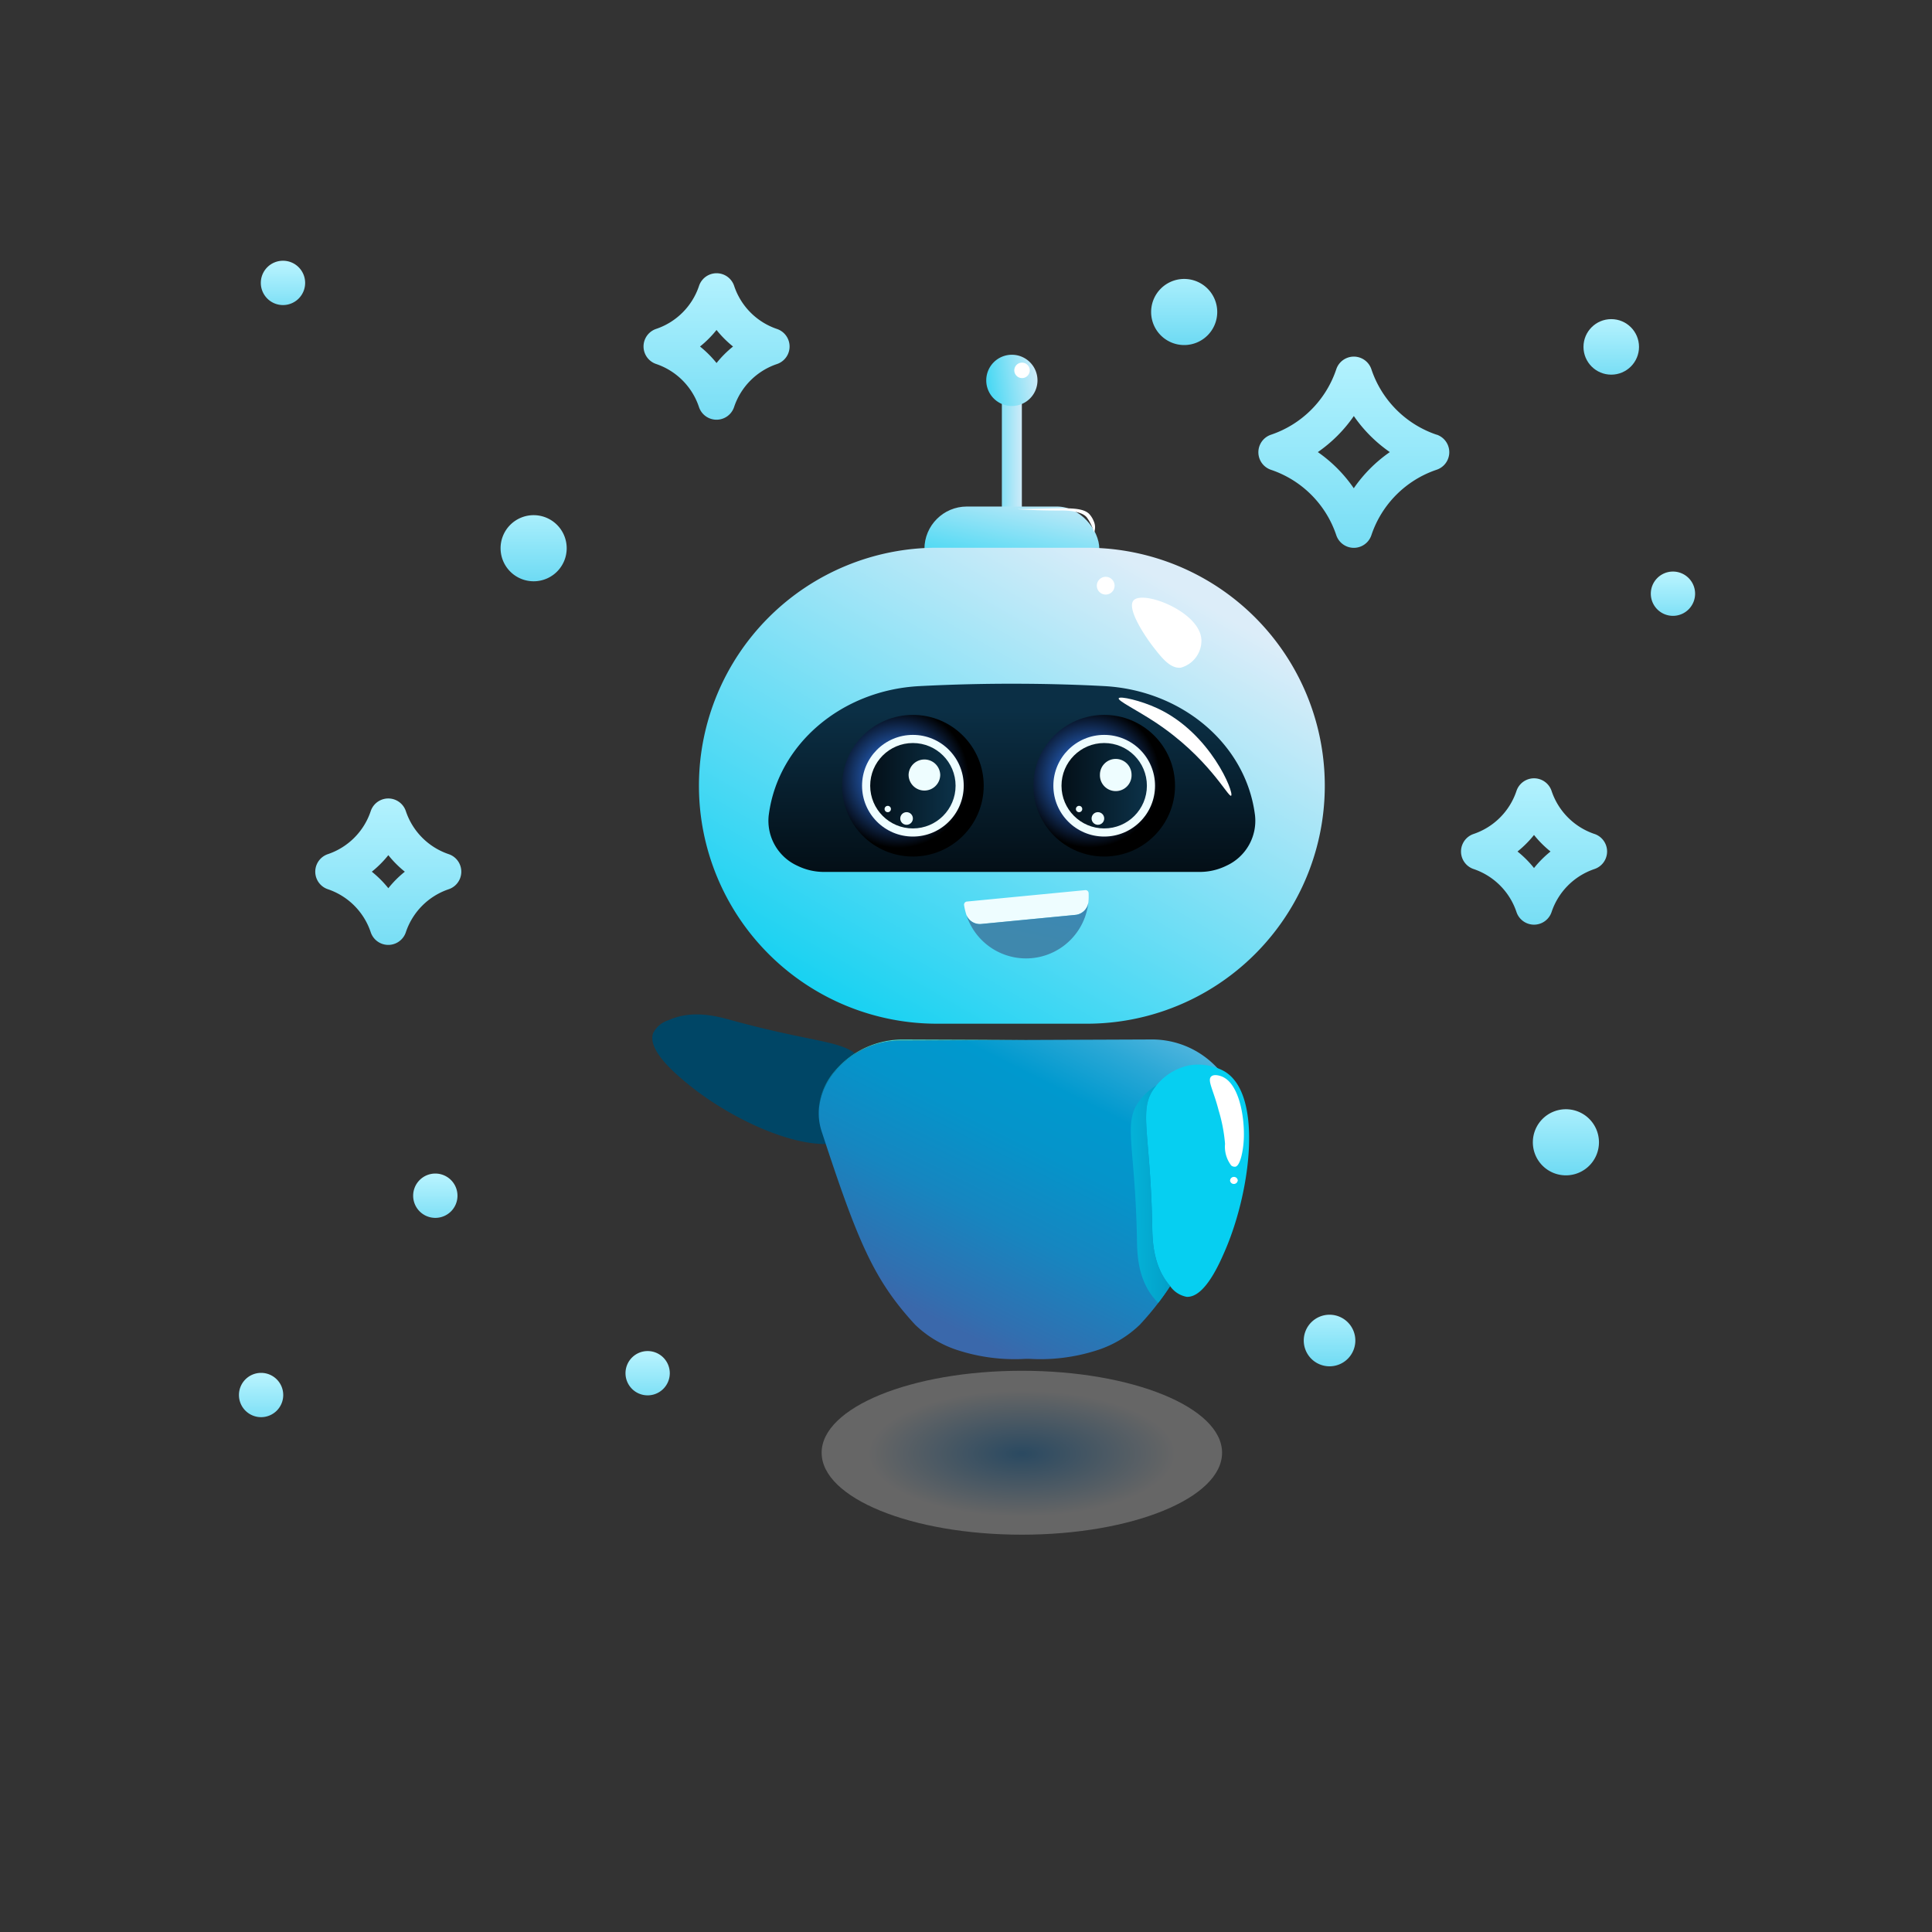 <svg id="Capa_1" data-name="Capa 1" xmlns="http://www.w3.org/2000/svg" xmlns:xlink="http://www.w3.org/1999/xlink" viewBox="0 0 1000 1000"><rect x="0" y="0" width="1000" height="1000" fill="#333333" stroke="none"/><defs><style>.cls-1{fill:url(#Degradado_sin_nombre_44);}.cls-2{fill:url(#Degradado_sin_nombre_14);}.cls-3{fill:url(#Degradado_sin_nombre_14-2);}.cls-4{fill:url(#Degradado_sin_nombre_14-3);}.cls-5{fill:url(#Degradado_sin_nombre_9);}.cls-6{fill:url(#Degradado_sin_nombre_8);}.cls-7{fill:#eefdff;}.cls-8{fill:url(#Degradado_sin_nombre_9-2);}.cls-9{fill:url(#Degradado_sin_nombre_8-2);}.cls-10{fill:url(#Degradado_sin_nombre_9-3);}.cls-11{fill:url(#Degradado_sin_nombre_14-4);}.cls-12{fill:#fff;}.cls-13{fill:url(#Degradado_sin_nombre_11);}.cls-14{fill:url(#Degradado_sin_nombre_12);}.cls-15{fill:url(#Degradado_sin_nombre_13);}.cls-16{fill:url(#Degradado_sin_nombre_14-5);}.cls-17{fill:url(#Degradado_sin_nombre_15);}.cls-18{opacity:0.25;isolation:isolate;fill:url(#Degradado_sin_nombre_16);}.cls-19{fill:url(#Degradado_sin_nombre_30);}.cls-20{fill:url(#Degradado_sin_nombre_30-2);}.cls-21{fill:url(#Degradado_sin_nombre_30-3);}.cls-22{fill:url(#Degradado_sin_nombre_30-4);}.cls-23{fill:url(#Degradado_sin_nombre_30-5);}.cls-24{fill:url(#Degradado_sin_nombre_30-6);}.cls-25{fill:url(#Degradado_sin_nombre_30-7);}.cls-26{fill:url(#Degradado_sin_nombre_30-8);}.cls-27{fill:url(#Degradado_sin_nombre_30-9);}.cls-28{fill:url(#Degradado_sin_nombre_30-10);}.cls-29{fill:url(#Degradado_sin_nombre_30-11);}.cls-30{fill:url(#Degradado_sin_nombre_30-12);}.cls-31{fill:url(#Degradado_sin_nombre_30-13);}.cls-32{fill:url(#Degradado_sin_nombre_30-14);}</style><linearGradient id="Degradado_sin_nombre_44" x1="-1879.65" y1="984.8" x2="-1872.61" y2="997.19" gradientTransform="matrix(23.67, 0, 0, -13.79, 44364.21, 14672.98)" gradientUnits="userSpaceOnUse"><stop offset="0" stop-color="#06bed8"/><stop offset="1" stop-color="#004666"/></linearGradient><linearGradient id="Degradado_sin_nombre_14" x1="-946.04" y1="1041.97" x2="-931.45" y2="1042.29" gradientTransform="matrix(2.13, 0, 0, -13.96, 2514.88, 14785.3)" gradientUnits="userSpaceOnUse"><stop offset="0" stop-color="#06cff1"/><stop offset="1" stop-color="#dcedf9"/></linearGradient><linearGradient id="Degradado_sin_nombre_14-2" x1="-1830.27" y1="1029.73" x2="-1827.31" y2="1036.5" gradientTransform="matrix(18.62, 0, 0, -9.18, 34568.81, 9764.97)" xlink:href="#Degradado_sin_nombre_14"/><linearGradient id="Degradado_sin_nombre_14-3" x1="-1913.46" y1="1043.58" x2="-1910.18" y2="1047.89" gradientTransform="matrix(66.62, 0, 0, -50.66, 127871.2, 53393.92)" xlink:href="#Degradado_sin_nombre_14"/><linearGradient id="Degradado_sin_nombre_9" x1="-1902.49" y1="1035.82" x2="-1902.46" y2="1040.19" gradientTransform="matrix(51.82, 0, 0, -20.02, 99116.95, 21192.53)" gradientUnits="userSpaceOnUse"><stop offset="0" stop-color="#030d14"/><stop offset="1" stop-color="#0b2f45"/></linearGradient><radialGradient id="Degradado_sin_nombre_8" cx="-1804.37" cy="1033.82" r="2.41" gradientTransform="matrix(15.08, 0, 0, -15.08, 27675.13, 15992.49)" gradientUnits="userSpaceOnUse"><stop offset="0.13" stop-color="#3280fc"/><stop offset="1"/></radialGradient><linearGradient id="Degradado_sin_nombre_9-2" x1="-1714.9" y1="1022.44" x2="-1710.04" y2="1022.44" gradientTransform="matrix(9.09, 0, 0, -9.09, 16035.42, 9698.65)" xlink:href="#Degradado_sin_nombre_9"/><radialGradient id="Degradado_sin_nombre_8-2" cx="-1799.15" cy="1033.82" r="2.41" gradientTransform="matrix(15.08, 0, 0, -15.08, 27695.5, 15992.49)" xlink:href="#Degradado_sin_nombre_8"/><linearGradient id="Degradado_sin_nombre_9-3" x1="-1706.24" y1="1022.44" x2="-1701.38" y2="1022.44" gradientTransform="matrix(9.09, 0, 0, -9.09, 16055.78, 9698.65)" xlink:href="#Degradado_sin_nombre_9"/><linearGradient id="Degradado_sin_nombre_14-4" x1="-1555.82" y1="1033.17" x2="-1548.28" y2="1034.27" gradientTransform="matrix(5.45, 0, 0, -5.45, 8978.14, 5833.79)" xlink:href="#Degradado_sin_nombre_14"/><linearGradient id="Degradado_sin_nombre_11" x1="-1778.9" y1="997.05" x2="-1774.03" y2="1007.61" gradientTransform="matrix(12.98, 0, 0, -5.98, 23607.21, 6445.69)" gradientUnits="userSpaceOnUse"><stop offset="0" stop-color="#3f88ad"/><stop offset="1" stop-color="#3487c4"/></linearGradient><linearGradient id="Degradado_sin_nombre_12" x1="-1897.01" y1="1036.78" x2="-1893.24" y2="1042.53" gradientTransform="matrix(44.43, 0, 0, -34.03, 84750.36, 35955.21)" gradientUnits="userSpaceOnUse"><stop offset="0" stop-color="#3a68ab"/><stop offset="0.05" stop-color="#316fb0"/><stop offset="0.24" stop-color="#1686c0"/><stop offset="0.41" stop-color="#0594ca"/><stop offset="0.54" stop-color="#0099ce"/><stop offset="0.66" stop-color="#2ba8d6"/><stop offset="0.92" stop-color="#99cfed"/><stop offset="1" stop-color="#bcdcf4"/></linearGradient><linearGradient id="Degradado_sin_nombre_13" x1="-1850.07" y1="997.6" x2="-1845.54" y2="1013.25" gradientTransform="matrix(22.21, 0, 0, -7.52, 41551.36, 8078.18)" gradientUnits="userSpaceOnUse"><stop offset="0.04" stop-color="#06cff1"/><stop offset="1" stop-color="#defa8e"/></linearGradient><linearGradient id="Degradado_sin_nombre_14-5" x1="-1585.85" y1="1070.02" x2="-1573.28" y2="1072.92" gradientTransform="matrix(10.97, 0, 0, -24.72, 19714.97, 26171.55)" xlink:href="#Degradado_sin_nombre_14"/><linearGradient id="Degradado_sin_nombre_15" x1="-1425.85" y1="1031.71" x2="-1404.58" y2="1033.71" gradientTransform="matrix(4.18, 0, 0, -23.16, 6518.17, 24535.99)" gradientUnits="userSpaceOnUse"><stop offset="0" stop-color="#06cff1"/><stop offset="1" stop-color="#0074a2"/></linearGradient><radialGradient id="Degradado_sin_nombre_16" cx="528.91" cy="751.93" r="79.18" gradientTransform="translate(0 444.1) scale(1 0.41)" gradientUnits="userSpaceOnUse"><stop offset="0" stop-color="#128eec"/><stop offset="1" stop-color="#fff"/></radialGradient><linearGradient id="Degradado_sin_nombre_30" x1="-1822.46" y1="1003.78" x2="-1822.46" y2="1045.84" gradientTransform="matrix(15.55, 0, 0, -15.58, 28534.26, 16535.28)" gradientUnits="userSpaceOnUse"><stop offset="0" stop-color="#3194f8"/><stop offset="0.32" stop-color="#63a7f5"/><stop offset="0.47" stop-color="#2ac4e9"/><stop offset="0.75" stop-color="#baf4ff"/><stop offset="0.9" stop-color="#efbad3"/><stop offset="1" stop-color="#efbad3"/></linearGradient><linearGradient id="Degradado_sin_nombre_30-2" x1="-1792.2" y1="1004.31" x2="-1792.2" y2="1046.37" gradientTransform="matrix(15.55, 0, 0, -15.58, 28664.03, 16532.07)" xlink:href="#Degradado_sin_nombre_30"/><linearGradient id="Degradado_sin_nombre_30-3" x1="-1813.82" y1="1017.63" x2="-1813.82" y2="1059.69" gradientTransform="matrix(15.55, 0, 0, -15.58, 28576.98, 16479.39)" xlink:href="#Degradado_sin_nombre_30"/><linearGradient id="Degradado_sin_nombre_30-4" x1="-1529.48" y1="933.77" x2="-1529.48" y2="975.83" gradientTransform="matrix(5.49, 0, 0, -5.49, 9081.95, 5973.84)" xlink:href="#Degradado_sin_nombre_30"/><linearGradient id="Degradado_sin_nombre_30-5" x1="-1606.83" y1="964.92" x2="-1606.83" y2="1006.98" gradientTransform="matrix(7.04, 0, 0, -7.04, 12116.18, 7579.8)" xlink:href="#Degradado_sin_nombre_30"/><linearGradient id="Degradado_sin_nombre_30-6" x1="-1667.15" y1="999.64" x2="-1667.15" y2="1041.7" gradientTransform="matrix(7.04, 0, 0, -7.04, 12006.3, 7516.57)" xlink:href="#Degradado_sin_nombre_30"/><linearGradient id="Degradado_sin_nombre_30-7" x1="-1629.14" y1="1013.44" x2="-1629.14" y2="1055.5" gradientTransform="matrix(7.04, 0, 0, -7.04, 12075.55, 7491.43)" xlink:href="#Degradado_sin_nombre_30"/><linearGradient id="Degradado_sin_nombre_30-8" x1="-1539.44" y1="931.78" x2="-1539.44" y2="973.84" gradientTransform="matrix(4.71, 0, 0, -4.71, 7482.24, 5144.9)" xlink:href="#Degradado_sin_nombre_30"/><linearGradient id="Degradado_sin_nombre_30-9" x1="-1554.63" y1="914.4" x2="-1554.63" y2="956.46" gradientTransform="matrix(4.71, 0, 0, -4.71, 7463.68, 5166.09)" xlink:href="#Degradado_sin_nombre_30"/><linearGradient id="Degradado_sin_nombre_30-10" x1="-1552.73" y1="1011.4" x2="-1552.73" y2="1053.46" gradientTransform="matrix(4.71, 0, 0, -4.71, 7466, 5047.73)" xlink:href="#Degradado_sin_nombre_30"/><linearGradient id="Degradado_sin_nombre_30-11" x1="-1431.49" y1="984.29" x2="-1431.49" y2="1026.35" gradientTransform="matrix(4.71, 0, 0, -4.71, 7613.94, 5080.81)" xlink:href="#Degradado_sin_nombre_30"/><linearGradient id="Degradado_sin_nombre_30-12" x1="-1520.92" y1="916.3" x2="-1520.92" y2="958.36" gradientTransform="matrix(4.71, 0, 0, -4.71, 7504.8, 5163.77)" xlink:href="#Degradado_sin_nombre_30"/><linearGradient id="Degradado_sin_nombre_30-13" x1="-1539.6" y1="1009.25" x2="-1539.6" y2="1051.31" gradientTransform="matrix(5.91, 0, 0, -5.91, 9936.11, 6313.73)" xlink:href="#Degradado_sin_nombre_30"/><linearGradient id="Degradado_sin_nombre_30-14" x1="-1831.43" y1="1016.7" x2="-1831.43" y2="1058.76" gradientTransform="matrix(20.32, 0, 0, -20.36, 37911.13, 21515.78)" xlink:href="#Degradado_sin_nombre_30"/></defs><title>THANK</title><g id="Grupo_198" data-name="Grupo 198"><g id="Grupo_197" data-name="Grupo 197"><path id="Trazado_3" data-name="Trazado 3" class="cls-1" d="M378.84,528.13c48.63,13.31,60.09,9.59,68.75,22.61a29.72,29.72,0,0,1,5.06,19,28.18,28.18,0,0,1-7.91,16.5c-16.65,16.12-62.47-3.6-88.71-25.17-5.72-4.7-21.07-17.31-18-26.26a13.39,13.39,0,0,1,8-6.76C358.56,522.41,371.51,526.12,378.84,528.13Z"/><rect id="Rectángulo_1" data-name="Rectángulo 1" class="cls-2" x="518.57" y="201.4" width="10.34" height="67.89"/><rect id="Rectángulo_2" data-name="Rectángulo 2" class="cls-3" x="478.48" y="262.18" width="90.53" height="44.62" rx="21.97"/><path id="Rectángulo_3" data-name="Rectángulo 3" class="cls-4" d="M484.94,283.51h77.6A123.17,123.17,0,0,1,685.71,406.69h0A123.17,123.17,0,0,1,562.54,529.87h-77.6A123.18,123.18,0,0,1,361.77,406.69h0A123.18,123.18,0,0,1,484.94,283.51Z"/><path id="Trazado_4" data-name="Trazado 4" class="cls-5" d="M634.76,448.11h0a31.24,31.24,0,0,1-13.82,3.2H426.54a31.24,31.24,0,0,1-13.82-3.2h0a25.57,25.57,0,0,1-14.82-26.2l.11-.77c5-36.11,37.69-63.88,77.78-66,17-.88,34.77-1.34,53.34-1.23q21.82.12,42.15,1.2c40.25,2.08,73.19,29.73,78.19,66l.11.78A25.57,25.57,0,0,1,634.76,448.11Z"/><g id="Grupo_8" data-name="Grupo 8"><circle id="Elipse_11" data-name="Elipse 11" class="cls-6" cx="472.51" cy="406.69" r="36.66"/><g id="Grupo_3" data-name="Grupo 3"><circle id="Elipse_12" data-name="Elipse 12" class="cls-7" cx="472.51" cy="406.69" r="26.31"/></g><g id="Grupo_4" data-name="Grupo 4"><circle id="Elipse_13" data-name="Elipse 13" class="cls-8" cx="472.51" cy="406.69" r="22.1"/></g><g id="Grupo_5" data-name="Grupo 5"><path id="Trazado_5" data-name="Trazado 5" class="cls-7" d="M486.66,401a8.19,8.19,0,0,1-8.19,8.19h0a8.18,8.18,0,0,1-8.18-8.18h0a8.19,8.19,0,0,1,16.37,0Z"/></g><g id="Grupo_6" data-name="Grupo 6"><circle id="Elipse_14" data-name="Elipse 14" class="cls-7" cx="469.24" cy="423.64" r="3.27"/></g><g id="Grupo_7" data-name="Grupo 7"><path id="Trazado_6" data-name="Trazado 6" class="cls-7" d="M461.14,418.74a1.64,1.64,0,1,1-1.64-1.63A1.64,1.64,0,0,1,461.14,418.74Z"/></g></g><g id="Grupo_14" data-name="Grupo 14"><circle id="Elipse_15" data-name="Elipse 15" class="cls-9" cx="571.53" cy="406.69" r="36.66"/><g id="Grupo_9" data-name="Grupo 9"><circle id="Elipse_16" data-name="Elipse 16" class="cls-7" cx="571.53" cy="406.69" r="26.31"/></g><g id="Grupo_10" data-name="Grupo 10"><circle id="Elipse_17" data-name="Elipse 17" class="cls-10" cx="571.53" cy="406.69" r="22.1"/></g><g id="Grupo_11" data-name="Grupo 11"><path id="Trazado_7" data-name="Trazado 7" class="cls-7" d="M585.69,401a8.19,8.19,0,1,1-16.37,0h0a8.18,8.18,0,0,1,8.18-8.18h0A8.19,8.19,0,0,1,585.69,401Z"/></g><g id="Grupo_12" data-name="Grupo 12"><circle id="Elipse_18" data-name="Elipse 18" class="cls-7" cx="568.27" cy="423.64" r="3.27"/></g><g id="Grupo_13" data-name="Grupo 13"><path id="Trazado_8" data-name="Trazado 8" class="cls-7" d="M560.17,418.74a1.64,1.64,0,1,1-1.64-1.63A1.63,1.63,0,0,1,560.17,418.74Z"/></g></g><path id="Trazado_9" data-name="Trazado 9" class="cls-11" d="M537,196.87a13.26,13.26,0,1,1-13.25-13.25A13.26,13.26,0,0,1,537,196.87Z"/><path id="Trazado_10" data-name="Trazado 10" class="cls-12" d="M533,191.7a4,4,0,1,1-4.05-4A4,4,0,0,1,533,191.7Z"/><path id="Trazado_11" data-name="Trazado 11" class="cls-12" d="M621.86,331.35a14.51,14.51,0,0,1-10.66,14.23c-5.42.59-9.76-4.95-14.22-10.67s-14-20.1-10.21-24.19C591.84,305.32,621.45,316.76,621.86,331.35Z"/><circle id="Elipse_19" data-name="Elipse 19" class="cls-12" cx="572.31" cy="303.15" r="4.61"/><path id="Trazado_12" data-name="Trazado 12" class="cls-12" d="M637.22,411.86c-1.46,1-11.78-19.94-39.44-38.15-9.73-6.39-19.32-11-18.75-12.28s11.39,1.15,20,5.17C626.64,379.39,639,410.62,637.22,411.86Z"/><path id="Trazado_13" data-name="Trazado 13" class="cls-12" d="M566.39,275.4c-.33.05-.54-1.89-2.16-4.86a24.8,24.8,0,0,0-1.61-2.59c-2.78-3.82-12.19-3.73-12.93-3.73-14.67.13-24.09-.8-24.09-.71s6.88-.07,11.92-.17c14.22-.29,22.69-1,26.32,2.75a12.15,12.15,0,0,1,2.26,3.64A7.68,7.68,0,0,1,566.39,275.4Z"/><path id="Trazado_14" data-name="Trazado 14" class="cls-7" d="M563.35,467a7.48,7.48,0,0,1-6.81,6.55L508,478.28a7.49,7.49,0,0,1-7.92-5.14A33.48,33.48,0,0,1,499,468.5a1.67,1.67,0,0,1,.33-1.24,1.61,1.61,0,0,1,1.12-.62l61.27-5.91a1.6,1.6,0,0,1,1.75,1.52A33.29,33.29,0,0,1,563.35,467Z"/><path id="Trazado_15" data-name="Trazado 15" class="cls-13" d="M563.34,467a32.44,32.44,0,0,1-63.11,6.68,7.52,7.52,0,0,0,7.73,4.55l48.57-4.68A7.49,7.49,0,0,0,563.34,467Z"/><path id="Trazado_16" data-name="Trazado 16" class="cls-14" d="M639.85,576.08v1.28a30.17,30.17,0,0,1-1.57,8.52c-13.37,40.85-21.4,62.36-32.61,79.78-1.94,3-4,5.9-6.17,8.73-2.87,3.79-6,7.47-9.51,11.27a56.85,56.85,0,0,1-23.28,13.58,95.5,95.5,0,0,1-34.18,4.08h-1.41a95.5,95.5,0,0,1-34.18-4.08,56.85,56.85,0,0,1-23.28-13.58c-21.34-23.22-29.54-42.52-48.29-99.78a30.24,30.24,0,0,1-1.55-8c-.05-1.1-.05-2.21,0-3.31a34.82,34.82,0,0,1,8.11-19.69,44.93,44.93,0,0,1,34.91-16.32l65-.28,63.78-.25a46,46,0,0,1,35.87,16.37,35.8,35.8,0,0,1,7.92,16.47c.13.82.25,1.65.33,2.47S639.85,575.17,639.85,576.08Z"/><path id="Trazado_17" data-name="Trazado 17" class="cls-15" d="M531.81,538.3l-65,.27a44.92,44.92,0,0,0-35,16.34,34.75,34.75,0,0,0-8.11,19.69,34.48,34.48,0,0,1,8.36-20.18A46,46,0,0,1,468,538.05Z"/><path id="Trazado_18" data-name="Trazado 18" class="cls-16" d="M596.38,634c-1-50.38-7.78-60.35,2.29-72.34a29.59,29.59,0,0,1,16.75-10.21,28.19,28.19,0,0,1,18.07,2.92c20.16,11.42,14.18,61,.9,92.21-2.92,6.8-10.67,25.1-20.14,24.66a13.4,13.4,0,0,1-8.75-5.79C596.62,655.08,596.52,641.61,596.38,634Z"/><path id="Trazado_19" data-name="Trazado 19" class="cls-17" d="M605.65,665.68c-1.95,3-4,5.9-6.17,8.73-.7-.71-1.32-1.43-1.89-2.09-8.88-10.4-9-23.86-9.11-31.46-1-50.4-7.79-60.35,2.29-72.34a31.55,31.55,0,0,1,7.81-6.75c-9.93,12-3.16,22-2.21,72.24.13,7.6.25,21.07,9.12,31.48A1.46,1.46,0,0,1,605.65,665.68Z"/><path id="Trazado_20" data-name="Trazado 20" class="cls-12" d="M634.08,592.05a82.7,82.7,0,0,0-3.33-17.36c-2.65-10.42-6-15.5-3.82-17.51,1.41-1.31,4.18-.42,4.82-.23,9.52,3,12.47,20.91,12.06,32.1-.25,6.84-1.95,14.5-4.43,14.84a2.87,2.87,0,0,1-2.09-.62A16,16,0,0,1,634.08,592.05Z"/><path id="Trazado_21" data-name="Trazado 21" class="cls-12" d="M640.62,611.16a2,2,0,0,1-3.94,0h0a2,2,0,0,1,2-2h0a2,2,0,0,1,2,2Z"/><ellipse id="Elipse_20" data-name="Elipse 20" class="cls-18" cx="528.91" cy="751.93" rx="103.63" ry="42.42"/></g><g id="stars"><path id="Trazado_303" data-name="Trazado 303" class="cls-19" d="M232.23,442.1a35.29,35.29,0,0,1-22.16-22.24,9.58,9.58,0,0,0-18.19,0,35.27,35.27,0,0,1-22.16,22.24,9.58,9.58,0,0,0,0,18.17,35.27,35.27,0,0,1,22.16,22.24,9.58,9.58,0,0,0,18.19,0,35.29,35.29,0,0,1,22.16-22.24,9.58,9.58,0,0,0,0-18.17ZM201,459.74a55.3,55.3,0,0,0-8.55-8.55,54.93,54.93,0,0,0,8.55-8.56,54.87,54.87,0,0,0,8.54,8.56A54.37,54.37,0,0,0,201,459.74Z"/><path id="Trazado_304" data-name="Trazado 304" class="cls-20" d="M825.27,431.65a35.31,35.31,0,0,1-22.17-22.24,9.58,9.58,0,0,0-18.18,0,35.29,35.29,0,0,1-22.16,22.24,9.58,9.58,0,0,0,0,18.17,35.3,35.3,0,0,1,22.16,22.23,9.58,9.58,0,0,0,18.18,0,35.27,35.27,0,0,1,22.17-22.23,9.58,9.58,0,0,0,0-18.18ZM794,449.29a54,54,0,0,0-8.54-8.55,54.44,54.44,0,0,0,8.54-8.56,54.93,54.93,0,0,0,8.55,8.56A54.93,54.93,0,0,0,794,449.3Z"/><path id="Trazado_306" data-name="Trazado 306" class="cls-21" d="M361.78,210.67a9.58,9.58,0,0,0,18.19,0,35.26,35.26,0,0,1,22.16-22.23,9.58,9.58,0,0,0,0-18.18A35.26,35.26,0,0,1,380,148a9.58,9.58,0,0,0-18.19,0,35.26,35.26,0,0,1-22.16,22.23,9.58,9.58,0,0,0,0,18.18A35.26,35.26,0,0,1,361.78,210.67Zm9.1-39.87a54.87,54.87,0,0,0,8.54,8.56,54.8,54.8,0,0,0-8.54,8.55,55.3,55.3,0,0,0-8.55-8.55,54.93,54.93,0,0,0,8.54-8.57Z"/><path id="Trazado_307" data-name="Trazado 307" class="cls-22" d="M688.17,680.5a13.35,13.35,0,1,0,13.35,13.34h0A13.35,13.35,0,0,0,688.17,680.5Z"/><path id="Trazado_309" data-name="Trazado 309" class="cls-23" d="M810.51,574.14a17.11,17.11,0,1,0,17.11,17.11,17.11,17.11,0,0,0-17.11-17.11Z"/><path id="Trazado_310" data-name="Trazado 310" class="cls-24" d="M293.32,283.77a17.11,17.11,0,1,0-17.1,17.1h0a17.09,17.09,0,0,0,17.1-17.09Z"/><path id="Trazado_311" data-name="Trazado 311" class="cls-25" d="M612.93,178.6a17.11,17.11,0,1,0-17.11-17.11v0A17.11,17.11,0,0,0,612.93,178.6Z"/><path id="Trazado_312" data-name="Trazado 312" class="cls-26" d="M236.79,618.91a11.47,11.47,0,1,0-11.46,11.46h0A11.46,11.46,0,0,0,236.79,618.91Z"/><path id="Trazado_313" data-name="Trazado 313" class="cls-27" d="M135.14,710.6a11.46,11.46,0,1,0,11.46,11.46h0A11.46,11.46,0,0,0,135.14,710.6Z"/><path id="Trazado_316" data-name="Trazado 316" class="cls-28" d="M146.42,157.9A11.47,11.47,0,1,0,135,146.43a11.47,11.47,0,0,0,11.46,11.47Z"/><path id="Trazado_317" data-name="Trazado 317" class="cls-29" d="M865.92,295.84a11.46,11.46,0,1,0,11.46,11.46h0A11.46,11.46,0,0,0,865.92,295.84Z"/><path id="Trazado_318" data-name="Trazado 318" class="cls-30" d="M335.22,699.31a11.46,11.46,0,1,0,11.46,11.46h0A11.46,11.46,0,0,0,335.22,699.31Z"/><circle id="Elipse_37" data-name="Elipse 37" class="cls-31" cx="833.98" cy="179.55" r="14.37"/><path id="Trazado_321" data-name="Trazado 321" class="cls-32" d="M743.59,225a53.72,53.72,0,0,1-33.76-33.86,9.58,9.58,0,0,0-18.18,0A53.74,53.74,0,0,1,657.89,225a9.58,9.58,0,0,0,0,18.18A53.72,53.72,0,0,1,691.65,277a9.58,9.58,0,0,0,18.18,0,53.72,53.72,0,0,1,33.76-33.86,9.58,9.58,0,0,0,0-18.18Zm-42.85,27.76A73.51,73.51,0,0,0,682.11,234a73.43,73.43,0,0,0,18.63-18.66A73.43,73.43,0,0,0,719.37,234a73.51,73.51,0,0,0-18.63,18.68Z"/></g></g></svg>